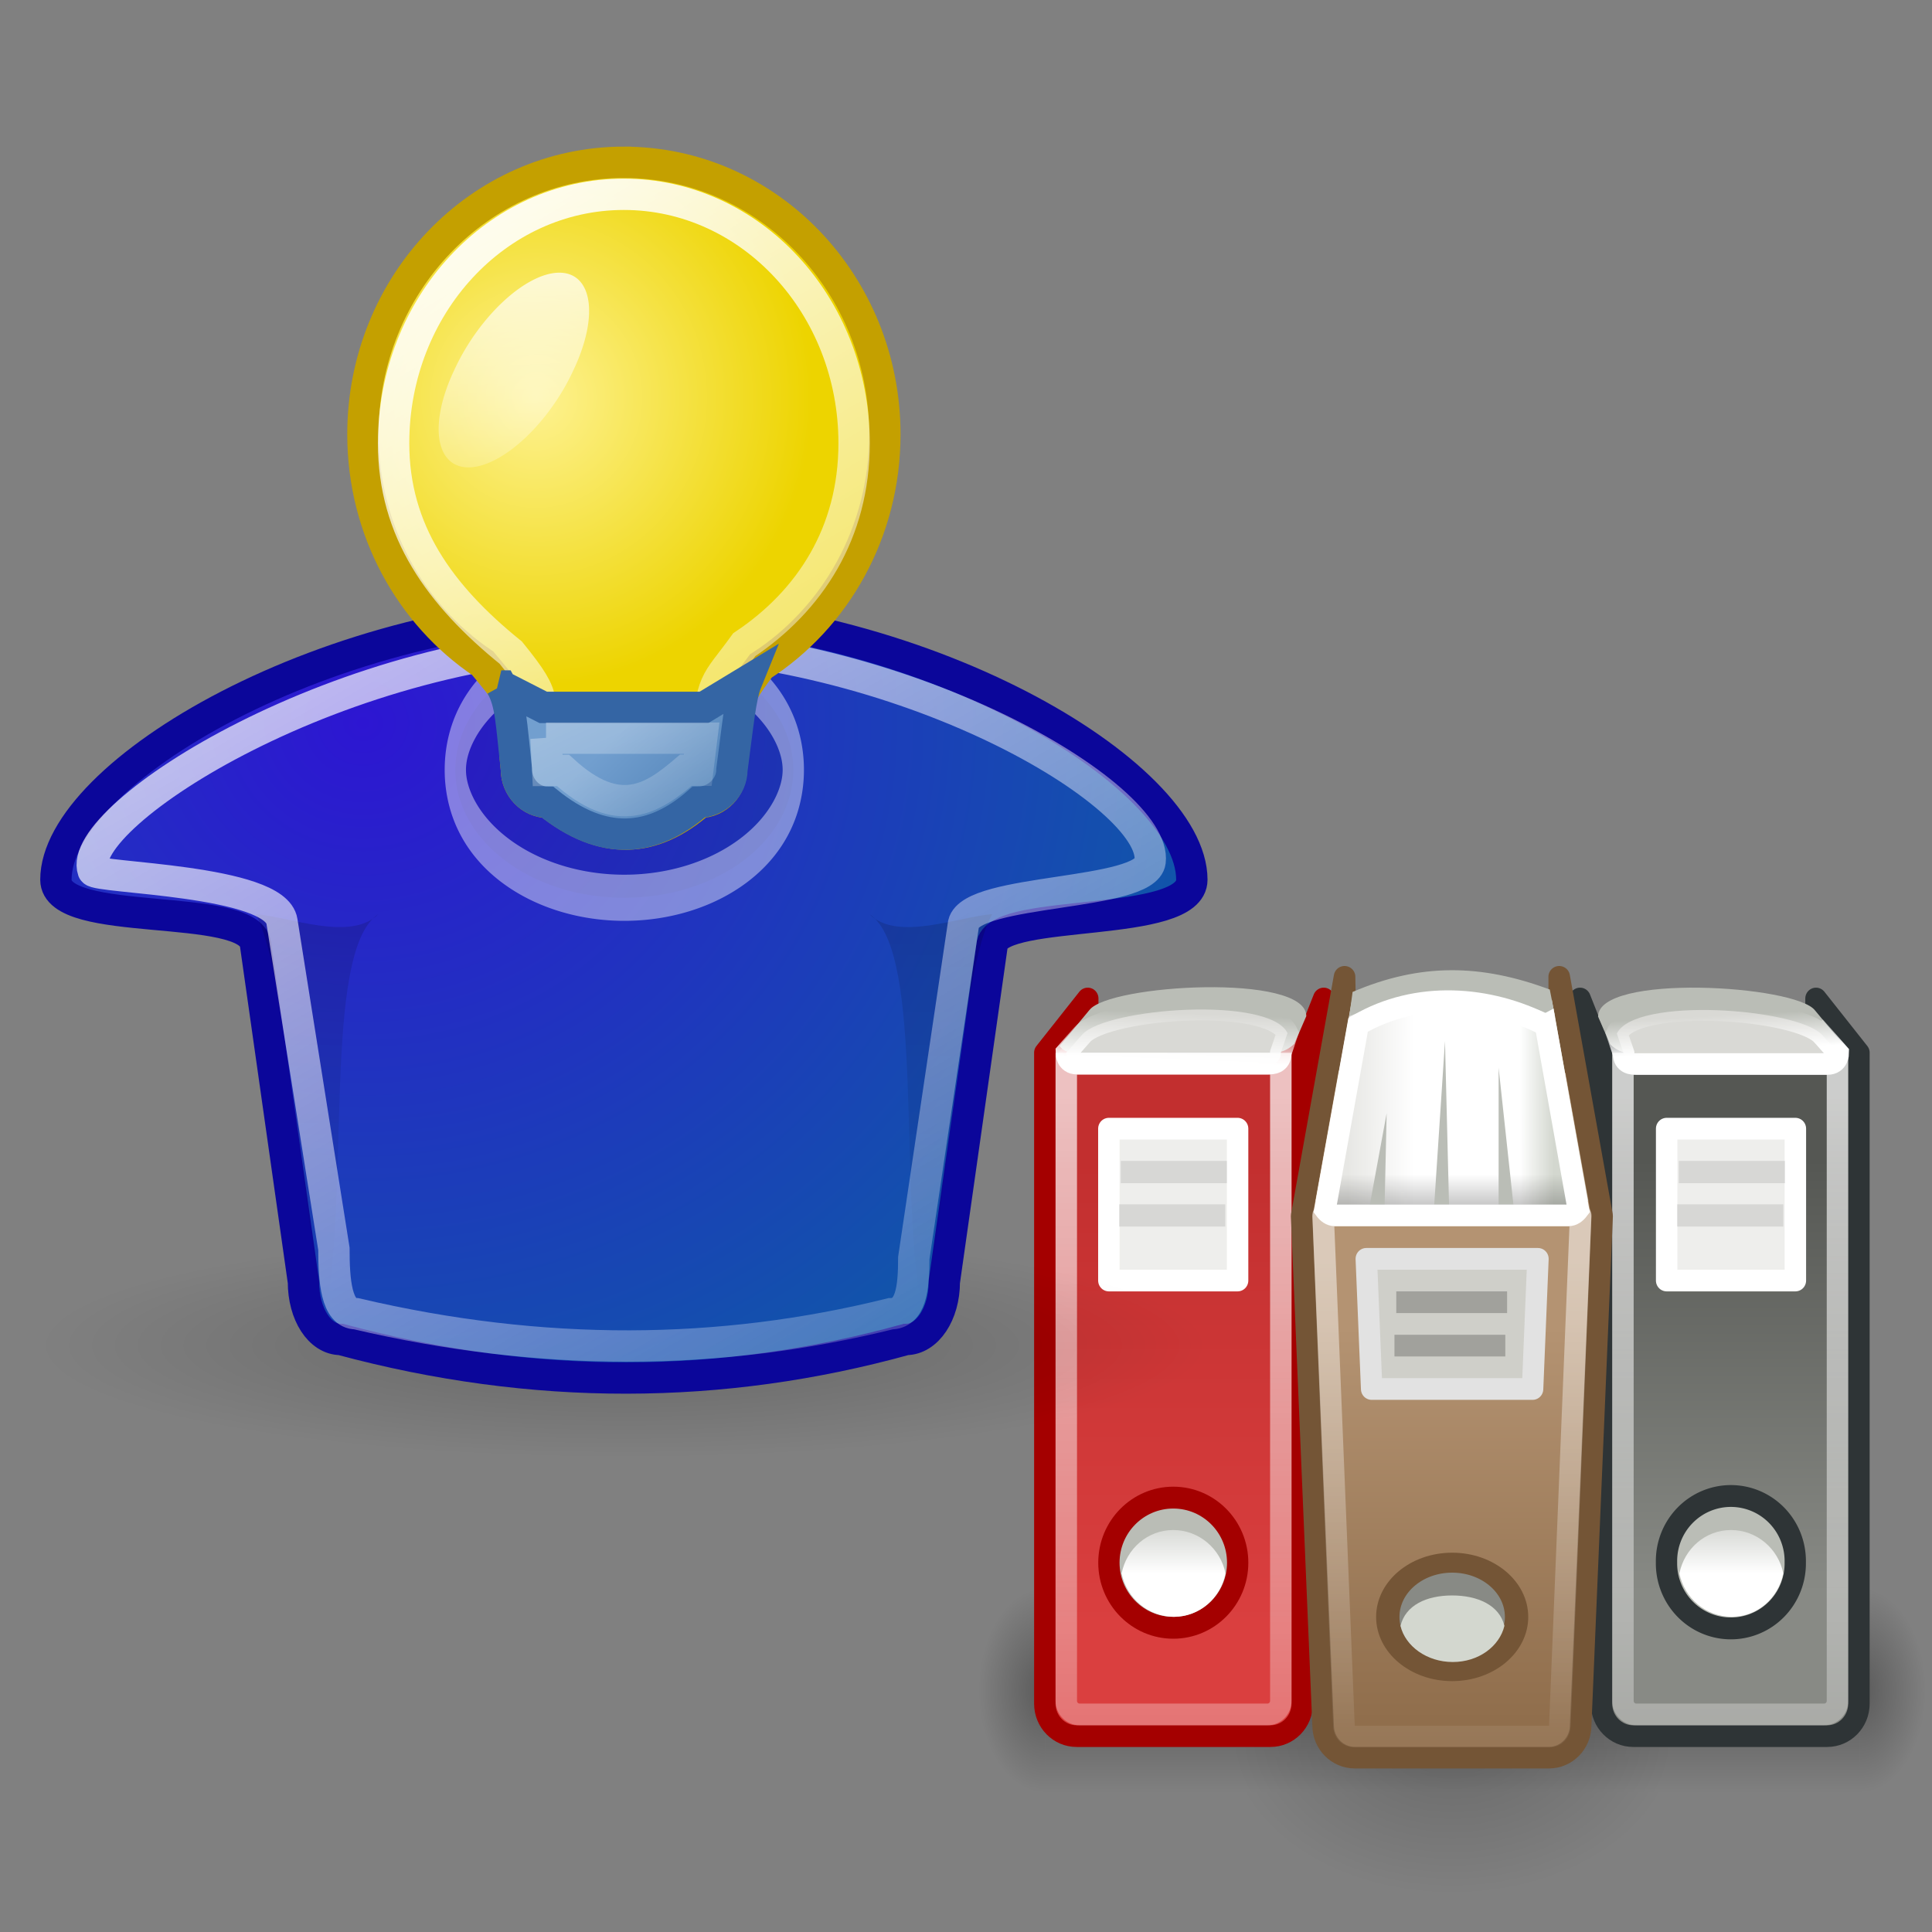<?xml version="1.0" encoding="UTF-8" standalone="no"?>
<!-- Created with Inkscape (http://www.inkscape.org/) -->

<svg
   xmlns:dc="http://purl.org/dc/elements/1.1/"
   xmlns:cc="http://creativecommons.org/ns#"
   xmlns:rdf="http://www.w3.org/1999/02/22-rdf-syntax-ns#"
   xmlns:svg="http://www.w3.org/2000/svg"
   xmlns="http://www.w3.org/2000/svg"
   xmlns:xlink="http://www.w3.org/1999/xlink"
   xmlns:sodipodi="http://sodipodi.sourceforge.net/DTD/sodipodi-0.dtd"
   xmlns:inkscape="http://www.inkscape.org/namespaces/inkscape"
   width="48px"
   height="48px"
   id="svg7397"
   sodipodi:version="0.32"
   inkscape:version="0.48.0 r9654"
   sodipodi:docname="logo.svg"
   inkscape:output_extension="org.inkscape.output.svg.inkscape"
   version="1.1"
   inkscape:export-filename="/media/carpediemd27.dyndns.org/var/www/frontaccount/themes/default/images/logo.png"
   inkscape:export-xdpi="711.17999"
   inkscape:export-ydpi="711.17999">
  <rect width="100%" height="100%" fill="#808080" stroke="none"/>
  <defs
     id="defs7399">
    <inkscape:perspective
       sodipodi:type="inkscape:persp3d"
       inkscape:vp_x="0 : 24 : 1"
       inkscape:vp_y="0 : 1000 : 0"
       inkscape:vp_z="48 : 24 : 1"
       inkscape:persp3d-origin="24 : 16 : 1"
       id="perspective118" />
    <linearGradient
       inkscape:collect="always"
       id="linearGradient6490">
      <stop
         style="stop-color:white;stop-opacity:1;"
         offset="0"
         id="stop6492" />
      <stop
         style="stop-color:white;stop-opacity:0;"
         offset="1"
         id="stop6494" />
    </linearGradient>
    <linearGradient
       inkscape:collect="always"
       xlink:href="#linearGradient6490"
       id="linearGradient6496"
       x1="35.284"
       y1="7.983"
       x2="35.194"
       y2="6.325"
       gradientUnits="userSpaceOnUse"
       gradientTransform="matrix(0.533,0,0,0.539,23.541,21.843)" />
    <linearGradient
       inkscape:collect="always"
       xlink:href="#linearGradient3234"
       id="linearGradient3497"
       gradientUnits="userSpaceOnUse"
       gradientTransform="translate(-49,49)"
       x1="36.562"
       y1="-17"
       x2="36.562"
       y2="-20.594" />
    <linearGradient
       inkscape:collect="always"
       id="linearGradient3234">
      <stop
         style="stop-color:white;stop-opacity:1;"
         offset="0"
         id="stop3236" />
      <stop
         style="stop-color:white;stop-opacity:0;"
         offset="1"
         id="stop3238" />
    </linearGradient>
    <linearGradient
       inkscape:collect="always"
       xlink:href="#linearGradient3234"
       id="linearGradient3499"
       gradientUnits="userSpaceOnUse"
       gradientTransform="translate(-26,49)"
       x1="36.562"
       y1="-17"
       x2="36.562"
       y2="-20.594" />
    <linearGradient
       inkscape:collect="always"
       id="linearGradient5595">
      <stop
         style="stop-color:black;stop-opacity:1;"
         offset="0"
         id="stop5597" />
      <stop
         style="stop-color:black;stop-opacity:0;"
         offset="1"
         id="stop5599" />
    </linearGradient>
    <linearGradient
       inkscape:collect="always"
       xlink:href="#linearGradient5595"
       id="linearGradient5601"
       x1="23.644"
       y1="14.324"
       x2="23.644"
       y2="12.6"
       gradientUnits="userSpaceOnUse"
       gradientTransform="matrix(0.533,0,0,0.539,23.541,22.382)" />
    <linearGradient
       inkscape:collect="always"
       id="linearGradient3184">
      <stop
         style="stop-color:white;stop-opacity:1;"
         offset="0"
         id="stop3186" />
      <stop
         style="stop-color:white;stop-opacity:0;"
         offset="1"
         id="stop3188" />
    </linearGradient>
    <linearGradient
       inkscape:collect="always"
       xlink:href="#linearGradient3184"
       id="linearGradient5578"
       gradientUnits="userSpaceOnUse"
       x1="19.375"
       y1="17.75"
       x2="19.375"
       y2="42.944"
       gradientTransform="matrix(0.533,0,0,0.539,23.541,21.843)" />
    <linearGradient
       id="linearGradient3275">
      <stop
         id="stop3277"
         offset="0"
         style="stop-color:#e7e7e4;stop-opacity:1;" />
      <stop
         style="stop-color:white;stop-opacity:1;"
         offset="0.324"
         id="stop5589" />
      <stop
         id="stop5591"
         offset="0.836"
         style="stop-color:white;stop-opacity:1;" />
      <stop
         id="stop3279"
         offset="1"
         style="stop-color:#d3d7cf;stop-opacity:1" />
    </linearGradient>
    <linearGradient
       inkscape:collect="always"
       xlink:href="#linearGradient3275"
       id="linearGradient5581"
       gradientUnits="userSpaceOnUse"
       gradientTransform="matrix(0.495,0,0,0.598,24.436,20.924)"
       x1="18.25"
       y1="11.919"
       x2="28.615"
       y2="11.953" />
    <linearGradient
       id="linearGradient3162">
      <stop
         style="stop-color:#b49372;stop-opacity:1"
         offset="0"
         id="stop3164" />
      <stop
         style="stop-color:#906e4c;stop-opacity:1"
         offset="1"
         id="stop3166" />
    </linearGradient>
    <linearGradient
       inkscape:collect="always"
       xlink:href="#linearGradient3162"
       id="linearGradient5584"
       gradientUnits="userSpaceOnUse"
       x1="22.625"
       y1="20.625"
       x2="22.625"
       y2="38.75"
       gradientTransform="matrix(0.533,0,0,0.539,23.541,21.843)" />
    <linearGradient
       inkscape:collect="always"
       id="linearGradient3267">
      <stop
         style="stop-color:black;stop-opacity:1;"
         offset="0"
         id="stop3269" />
      <stop
         style="stop-color:black;stop-opacity:0;"
         offset="1"
         id="stop3271" />
    </linearGradient>
    <linearGradient
       inkscape:collect="always"
       xlink:href="#linearGradient3267"
       id="linearGradient5587"
       gradientUnits="userSpaceOnUse"
       gradientTransform="matrix(0.533,0,0,0.539,39.004,22.382)"
       x1="-6.452"
       y1="17.329"
       x2="-6.497"
       y2="13.087" />
    <linearGradient
       inkscape:collect="always"
       xlink:href="#linearGradient3146"
       id="linearGradient3410"
       gradientUnits="userSpaceOnUse"
       gradientTransform="translate(-83,49)"
       x1="5.392"
       y1="-38.886"
       x2="5.392"
       y2="8.934" />
    <linearGradient
       inkscape:collect="always"
       id="linearGradient6506">
      <stop
         style="stop-color:white;stop-opacity:1;"
         offset="0"
         id="stop6508" />
      <stop
         style="stop-color:white;stop-opacity:0;"
         offset="1"
         id="stop6510" />
    </linearGradient>
    <linearGradient
       inkscape:collect="always"
       xlink:href="#linearGradient6506"
       id="linearGradient6512"
       x1="-71.724"
       y1="8.403"
       x2="-71.637"
       y2="6.193"
       gradientUnits="userSpaceOnUse" />
    <linearGradient
       id="linearGradient3412">
      <stop
         style="stop-color:#c22f2f;stop-opacity:1"
         offset="0"
         id="stop3414" />
      <stop
         style="stop-color:#da3f3f;stop-opacity:1"
         offset="1"
         id="stop3416" />
    </linearGradient>
    <linearGradient
       inkscape:collect="always"
       xlink:href="#linearGradient3412"
       id="linearGradient3408"
       gradientUnits="userSpaceOnUse"
       gradientTransform="matrix(-1,0,0,1,-16,-1)"
       x1="56.5"
       y1="13.926"
       x2="56.5"
       y2="35.466" />
    <linearGradient
       inkscape:collect="always"
       id="linearGradient3146">
      <stop
         style="stop-color:white;stop-opacity:1;"
         offset="0"
         id="stop3148" />
      <stop
         style="stop-color:white;stop-opacity:0;"
         offset="1"
         id="stop3150" />
    </linearGradient>
    <linearGradient
       inkscape:collect="always"
       xlink:href="#linearGradient3146"
       id="linearGradient3382"
       gradientUnits="userSpaceOnUse"
       gradientTransform="translate(-83,49)"
       x1="5.392"
       y1="-38.886"
       x2="5.392"
       y2="8.934" />
    <linearGradient
       id="linearGradient3392">
      <stop
         id="stop3394"
         offset="0"
         style="stop-color:#555753;stop-opacity:1" />
      <stop
         id="stop3396"
         offset="1"
         style="stop-color:#888a85;stop-opacity:1" />
    </linearGradient>
    <linearGradient
       inkscape:collect="always"
       xlink:href="#linearGradient3392"
       id="linearGradient3380"
       gradientUnits="userSpaceOnUse"
       gradientTransform="matrix(-1,0,0,1,-16,-1)"
       x1="56.5"
       y1="13.926"
       x2="56.5"
       y2="33.869" />
    <linearGradient
       inkscape:collect="always"
       id="linearGradient3280">
      <stop
         style="stop-color:black;stop-opacity:1;"
         offset="0"
         id="stop3282" />
      <stop
         style="stop-color:black;stop-opacity:0;"
         offset="1"
         id="stop3284" />
    </linearGradient>
    <radialGradient
       inkscape:collect="always"
       xlink:href="#linearGradient3280"
       id="radialGradient3286"
       cx="24.312"
       cy="39"
       fx="24.312"
       fy="39"
       r="22.562"
       gradientTransform="matrix(1,0,0,0.233,0,29.925)"
       gradientUnits="userSpaceOnUse" />
    <linearGradient
       id="linearGradient3304">
      <stop
         style="stop-color:black;stop-opacity:0;"
         offset="0"
         id="stop3306" />
      <stop
         id="stop3312"
         offset="0.5"
         style="stop-color:black;stop-opacity:1;" />
      <stop
         style="stop-color:black;stop-opacity:0;"
         offset="1"
         id="stop3308" />
    </linearGradient>
    <linearGradient
       inkscape:collect="always"
       xlink:href="#linearGradient3304"
       id="linearGradient3310"
       x1="10.916"
       y1="35.499"
       x2="10.916"
       y2="41.5"
       gradientUnits="userSpaceOnUse" />
    <radialGradient
       inkscape:collect="always"
       xlink:href="#linearGradient3290"
       id="radialGradient3300"
       gradientUnits="userSpaceOnUse"
       gradientTransform="matrix(2,0,0,2,38,-39.531)"
       cx="2"
       cy="39.016"
       fx="2"
       fy="39.016"
       r="1.5" />
    <linearGradient
       inkscape:collect="always"
       id="linearGradient3290">
      <stop
         style="stop-color:black;stop-opacity:1;"
         offset="0"
         id="stop3292" />
      <stop
         style="stop-color:black;stop-opacity:0;"
         offset="1"
         id="stop3294" />
    </linearGradient>
    <radialGradient
       inkscape:collect="always"
       xlink:href="#linearGradient3290"
       id="radialGradient3296"
       cx="2"
       cy="39.016"
       fx="2"
       fy="39.016"
       r="1.5"
       gradientTransform="matrix(2,0,0,2,-9,-116.531)"
       gradientUnits="userSpaceOnUse" />
    <inkscape:perspective
       id="perspective2875"
       inkscape:persp3d-origin="0.5 : 0.33333333 : 1"
       inkscape:vp_z="1 : 0.5 : 1"
       inkscape:vp_y="0 : 1000 : 0"
       inkscape:vp_x="0 : 0.5 : 1"
       sodipodi:type="inkscape:persp3d" />
    <radialGradient
       inkscape:collect="always"
       xlink:href="#linearGradient3121"
       id="radialGradient3127"
       cx="23.991"
       cy="44.515"
       fx="23.991"
       fy="44.515"
       r="20.86"
       gradientTransform="matrix(1,0,0,0.167,0,37.078)"
       gradientUnits="userSpaceOnUse" />
    <linearGradient
       inkscape:collect="always"
       id="linearGradient3121">
      <stop
         style="stop-color:black;stop-opacity:1;"
         offset="0"
         id="stop3123" />
      <stop
         style="stop-color:black;stop-opacity:0;"
         offset="1"
         id="stop3125" />
    </linearGradient>
    <radialGradient
       inkscape:collect="always"
       xlink:href="#linearGradient3103"
       id="radialGradient3117"
       gradientUnits="userSpaceOnUse"
       gradientTransform="matrix(1.517,0,0,1.406,-15.987,-15.133)"
       cx="16.488"
       cy="23.538"
       fx="16.488"
       fy="23.538"
       r="19" />
    <linearGradient
       id="linearGradient3103">
      <stop
         style="stop-color:#2d16d2;stop-opacity:1;"
         offset="0"
         id="stop3105" />
      <stop
         style="stop-color:#066e9a;stop-opacity:1;"
         offset="1"
         id="stop3107" />
    </linearGradient>
    <linearGradient
       inkscape:collect="always"
       xlink:href="#linearGradient3106"
       id="linearGradient3116"
       x1="15.571"
       y1="29.999"
       x2="15.571"
       y2="42.286"
       gradientUnits="userSpaceOnUse"
       gradientTransform="matrix(0.763,0,0,0.795,-3.569,-1.134)" />
    <linearGradient
       inkscape:collect="always"
       id="linearGradient3106">
      <stop
         style="stop-color:black;stop-opacity:1;"
         offset="0"
         id="stop3108" />
      <stop
         style="stop-color:black;stop-opacity:0;"
         offset="1"
         id="stop3110" />
    </linearGradient>
    <linearGradient
       inkscape:collect="always"
       xlink:href="#linearGradient3106"
       id="linearGradient3113"
       x1="15.571"
       y1="29.999"
       x2="15.571"
       y2="42.286"
       gradientUnits="userSpaceOnUse"
       gradientTransform="matrix(0.763,0,0,0.795,-2.043,-1.134)" />
    <linearGradient
       inkscape:collect="always"
       xlink:href="#linearGradient3951"
       id="linearGradient3115"
       gradientUnits="userSpaceOnUse"
       gradientTransform="matrix(0.96,0,0,1.002,-7.538,-1.595)"
       x1="16"
       y1="2"
       x2="38.465"
       y2="42.405" />
    <linearGradient
       inkscape:collect="always"
       id="linearGradient3951">
      <stop
         style="stop-color:white;stop-opacity:1;"
         offset="0"
         id="stop3953" />
      <stop
         style="stop-color:white;stop-opacity:0;"
         offset="1"
         id="stop3955" />
    </linearGradient>
    <radialGradient
       inkscape:collect="always"
       xlink:href="#linearGradient3128"
       id="radialGradient3221"
       gradientUnits="userSpaceOnUse"
       gradientTransform="matrix(0.763,0,0,0.795,-2.806,-7.753)"
       cx="21.143"
       cy="22.179"
       fx="21.143"
       fy="22.179"
       r="9" />
    <linearGradient
       id="linearGradient3128"
       inkscape:collect="always">
      <stop
         id="stop3130"
         offset="0"
         style="stop-color:#fef291;stop-opacity:1" />
      <stop
         id="stop3132"
         offset="1"
         style="stop-color:#edd400;stop-opacity:1" />
    </linearGradient>
    <linearGradient
       inkscape:collect="always"
       xlink:href="#linearGradient3112"
       id="linearGradient3118"
       x1="24.261"
       y1="2.534"
       x2="24.832"
       y2="22.012"
       gradientUnits="userSpaceOnUse" />
    <linearGradient
       inkscape:collect="always"
       id="linearGradient3112">
      <stop
         style="stop-color:white;stop-opacity:1;"
         offset="0"
         id="stop3114" />
      <stop
         style="stop-color:white;stop-opacity:0;"
         offset="1"
         id="stop3116" />
    </linearGradient>
    <linearGradient
       inkscape:collect="always"
       xlink:href="#linearGradient3951"
       id="linearGradient3957"
       x1="16"
       y1="2"
       x2="32.927"
       y2="31.588"
       gradientUnits="userSpaceOnUse"
       gradientTransform="matrix(0.758,0,0,0.793,-2.688,2.882)" />
    <linearGradient
       inkscape:collect="always"
       xlink:href="#linearGradient3223"
       id="linearGradient3229"
       x1="24"
       y1="31.786"
       x2="30"
       y2="38.5"
       gradientUnits="userSpaceOnUse"
       gradientTransform="matrix(0.519,0,0,0.564,3.055,0.144)" />
    <linearGradient
       inkscape:collect="always"
       id="linearGradient3223">
      <stop
         style="stop-color:#729fcf;stop-opacity:1;"
         offset="0"
         id="stop3225" />
      <stop
         style="stop-color:#396ea7;stop-opacity:1"
         offset="1"
         id="stop3227" />
    </linearGradient>
    <linearGradient
       inkscape:collect="always"
       xlink:href="#linearGradient3951"
       id="linearGradient3122"
       gradientUnits="userSpaceOnUse"
       gradientTransform="matrix(0.758,0,0,0.793,-2.688,2.882)"
       x1="17.725"
       y1="3.861"
       x2="27.055"
       y2="24.431" />
    <radialGradient
       r="20.86"
       fy="44.515"
       fx="23.991"
       cy="44.515"
       cx="23.991"
       gradientTransform="matrix(1,0,0,0.167,0,37.078)"
       gradientUnits="userSpaceOnUse"
       id="radialGradient2939"
       xlink:href="#linearGradient3121"
       inkscape:collect="always" />
  </defs>
  <sodipodi:namedview
     id="base"
     pagecolor="#ffffff"
     bordercolor="#666666"
     borderopacity="1.0"
     inkscape:pageopacity="0.0"
     inkscape:pageshadow="2"
     inkscape:zoom="14"
     inkscape:cx="24.798059"
     inkscape:cy="27.993764"
     inkscape:current-layer="layer1"
     showgrid="true"
     inkscape:grid-bbox="true"
     inkscape:document-units="px"
     inkscape:window-width="942"
     inkscape:window-height="903"
     inkscape:window-x="306"
     inkscape:window-y="35"
     inkscape:window-maximized="0" />
  <g
     id="layer1"
     inkscape:label="Layer 1"
     inkscape:groupmode="layer">
    <g
       id="g3314"
       style="opacity:0.3"
       transform="matrix(0.547,0,0,0.845,23.226,9.465)">
      <rect
         transform="scale(-1,-1)"
         y="-41.5"
         x="-5"
         height="6"
         width="3"
         id="rect3288"
         style="fill:url(#radialGradient3296);fill-opacity:1;stroke:none" />
      <rect
         y="35.5"
         x="42"
         height="6"
         width="3"
         id="rect3298"
         style="fill:url(#radialGradient3300);fill-opacity:1;stroke:none" />
      <rect
         y="35.5"
         x="5"
         height="6"
         width="37"
         id="rect3302"
         style="fill:url(#linearGradient3310);fill-opacity:1;stroke:none" />
    </g>
    <path
       sodipodi:type="arc"
       style="opacity:0.189;fill:url(#radialGradient3286);fill-opacity:1;stroke:none"
       id="path3270"
       sodipodi:cx="24.3125"
       sodipodi:cy="39"
       sodipodi:rx="22.5625"
       sodipodi:ry="5.25"
       d="M 46.875,39 A 22.562,5.25 0 1 1 1.75,39 22.562,5.25 0 1 1 46.875,39 z"
       transform="matrix(0.247,0,0,0.757,30.078,13.538)" />
    <g
       id="g3370"
       transform="matrix(-0.533,0,0,0.539,4.344,21.843)">
      <path
         sodipodi:nodetypes="cccccccccccc"
         id="path3372"
         d="m -78.5,8 0,30.002 c 0,0.83 0.661,1.498 1.481,1.498 l 9.037,0 c 0.821,0 1.481,-0.668 1.481,-1.498 L -66.5,8 l 1,-2.5 0,5 0,-3 -11,0 0,-2 -2,2.5 z"
         style="fill:url(#linearGradient3380);fill-opacity:1;stroke:#2e3436;stroke-width:1;stroke-linecap:square;stroke-linejoin:round;stroke-miterlimit:7.1;stroke-opacity:1;stroke-dashoffset:1.4" />
      <path
         sodipodi:nodetypes="ccccccc"
         id="path3378"
         d="m -67.5,8.506 0,29.369 c 0,0.346 -0.279,0.625 -0.625,0.625 l -8.75,0 c -0.346,0 -0.625,-0.279 -0.625,-0.625 l 0,-29.369 10,0 z"
         style="opacity:0.7;fill:none;stroke:url(#linearGradient3382);stroke-width:1;stroke-linecap:round;stroke-linejoin:miter;stroke-miterlimit:7.1;stroke-opacity:1;stroke-dashoffset:1.4" />
    </g>
    <g
       id="g3398"
       transform="matrix(0.533,0,0,0.539,67.799,21.843)">
      <path
         sodipodi:nodetypes="cccccccccccc"
         id="path3400"
         d="m -78.5,8 0,30.002 c 0,0.83 0.661,1.498 1.481,1.498 l 9.037,0 c 0.821,0 1.481,-0.668 1.481,-1.498 L -66.5,8 l 1,-2.5 0,5 0,-3 -11,0 0,-2 -2,2.5 z"
         style="fill:url(#linearGradient3408);fill-opacity:1;stroke:#a40000;stroke-width:1;stroke-linecap:square;stroke-linejoin:round;stroke-miterlimit:7.1;stroke-opacity:1;stroke-dashoffset:1.4" />
      <path
         id="path3402"
         d="M -76.422,6.031 -77.812,7.688 c 0.141,0.193 0.358,0.312 0.656,0.312 l 9.344,0 c 0.342,0 0.682,-0.162 0.938,-0.406 l 0.562,-1.281 c 0,-2 -9.212,-1.459 -10.109,-0.281 z"
         style="fill:#babdb6;fill-rule:evenodd;stroke:none"
         sodipodi:nodetypes="ccccccc" />
      <path
         sodipodi:nodetypes="ccccccc"
         id="path3404"
         d="M -76.75,7.156 -77.5,8 c 0,0 0,0.5 0.5,0.5 l 8.906,0 C -67.915,8.5 -67.5,8.5 -67.5,8 l 0.312,-0.906 C -68.027,5.375 -75.615,5.927 -76.75,7.156 z"
         style="fill:#d9d9d5;fill-opacity:1;fill-rule:evenodd;stroke:url(#linearGradient6512);stroke-width:1;stroke-linecap:butt;stroke-linejoin:miter;stroke-miterlimit:4;stroke-opacity:1" />
      <path
         sodipodi:nodetypes="ccccccc"
         id="path3406"
         d="m -67.5,8.506 0,29.369 c 0,0.346 -0.279,0.625 -0.625,0.625 l -8.75,0 c -0.346,0 -0.625,-0.279 -0.625,-0.625 l 0,-29.369 10,0 z"
         style="opacity:0.7;fill:none;stroke:url(#linearGradient3410);stroke-width:1;stroke-linecap:round;stroke-linejoin:miter;stroke-miterlimit:7.1;stroke-opacity:1;stroke-dashoffset:1.4" />
    </g>
    <path
       style="fill:url(#linearGradient5587);fill-opacity:1;fill-rule:evenodd;stroke:none"
       d="m 33.589,24.218 -0.9,5.608 c 0.093,0.157 0.255,0.269 0.45,0.269 l 5.866,0 c 0.195,0 0.357,-0.112 0.45,-0.269 L 38.555,24.218 c -1.67,0.746 -3.337,0.847 -4.966,0 z"
       id="path3265"
       sodipodi:nodetypes="ccccccc" />
    <path
       sodipodi:nodetypes="ccccccccccc"
       id="path3133"
       d="m 39.804,30.207 -0.533,12.655 c 0,0.447 -0.352,0.807 -0.79,0.807 l -4.819,0 c -0.438,0 -0.79,-0.36 -0.79,-0.807 l -0.533,-12.655 1.066,-5.939 0.037,2.132 5.306,0.024 -0.01,-2.156 1.066,5.939 z"
       style="fill:url(#linearGradient5584);fill-opacity:1;stroke:#745536;stroke-width:0.536;stroke-linecap:square;stroke-linejoin:round;stroke-miterlimit:7.1;stroke-opacity:1;stroke-dashoffset:1.4" />
    <path
       style="fill:url(#linearGradient5581);fill-opacity:1;fill-rule:evenodd;stroke:none"
       d="m 33.589,24.841 -0.9,4.985 c 0.093,0.157 0.255,0.269 0.45,0.269 l 5.866,0 c 0.195,0 0.357,-0.112 0.45,-0.269 L 38.555,24.841 c -1.655,0.147 -3.308,-0.35 -4.966,0 z"
       id="path3147"
       sodipodi:nodetypes="ccccccc" />
    <path
       style="opacity:0.5;fill:none;stroke:url(#linearGradient5578);stroke-width:0.536;stroke-linecap:square;stroke-linejoin:round;stroke-miterlimit:7.1;stroke-opacity:1;stroke-dasharray:none;stroke-dashoffset:1.4"
       d="m 32.872,30.196 0.517,12.648 c 8.9e-5,0.006 8.9e-5,0.011 0,0.017 0,0.176 0.11,0.286 0.267,0.286 l 4.832,0 c 0.156,0 0.267,-0.111 0.267,-0.286 -8.9e-5,-0.006 -8.9e-5,-0.011 0,-0.017 l 0.517,-12.648 -6.399,0 z"
       id="path3143"
       sodipodi:nodetypes="ccsccsccc" />
    <path
       sodipodi:nodetypes="ccccc"
       style="fill:#babdb6;fill-opacity:1;fill-rule:evenodd;stroke:none"
       d="m 33.522,25.25 0.083,-0.606 c 1.689,-0.721 3.191,-0.697 4.899,-0.059 l 0.133,0.682 c -1.694,-0.791 -3.428,-0.704 -5.116,-0.017 z"
       id="path3156" />
    <path
       style="opacity:0.263;fill:url(#linearGradient5601);fill-opacity:1;fill-rule:evenodd;stroke:none"
       d="m 33.061,30.054 6.174,0.048 -0.377,-1.667 -5.656,-0.191 -0.141,1.81 z"
       id="path5593" />
    <path
       style="fill:none;stroke:#ffffff;stroke-width:0.536;stroke-linecap:butt;stroke-linejoin:miter;stroke-miterlimit:4;stroke-opacity:1;stroke-dasharray:none"
       d="m 38.396,25.47 c -1.397,-0.72 -3.188,-0.866 -4.654,-0.008 l -0.822,4.587 c 0.062,0.083 0.144,0.147 0.244,0.147 l 5.806,0 c 0.1,0 0.181,-0.064 0.244,-0.147 l -0.816,-4.58 z"
       id="path3302"
       sodipodi:nodetypes="ccccccc" />
    <g
       id="g3440"
       transform="matrix(0.533,0,0,0.539,49.669,22.382)">
      <path
         id="path3292"
         d="m -29.5,16.5 0.25,6 7.5,0 0.25,-6 -8,0 z"
         style="fill:#cfcfc9;fill-opacity:1;stroke:#e2e2e2;stroke-width:1;stroke-linecap:round;stroke-linejoin:round;stroke-miterlimit:4;stroke-opacity:1;stroke-dashoffset:1.4" />
      <g
         id="g3436">
        <path
           sodipodi:type="arc"
           style="fill:#888a85;fill-opacity:1;stroke:#745536;stroke-width:1.122;stroke-linecap:round;stroke-linejoin:round;stroke-miterlimit:4;stroke-opacity:1;stroke-dasharray:none;stroke-dashoffset:1.4"
           id="path3294"
           sodipodi:cx="10.474019"
           sodipodi:cy="32.487846"
           sodipodi:rx="3.0935922"
           sodipodi:ry="3.0493979"
           d="m 13.568,32.488 c 0,1.684 -1.385,3.049 -3.094,3.049 -1.709,0 -3.094,-1.365 -3.094,-3.049 0,-1.684 1.385,-3.049 3.094,-3.049 1.709,0 3.094,1.365 3.094,3.049 z"
           transform="matrix(0.97,0,0,0.82,-35.657,6.365)" />
        <path
           style="fill:#d3d7cf;fill-opacity:1;stroke:none"
           d="m -25.5,32.016 c -1.2,0 -2.174,0.452 -2.406,1.401 0.232,0.949 1.238,1.667 2.438,1.667 1.2,0 2.174,-0.718 2.406,-1.667 -0.232,-0.949 -1.238,-1.401 -2.438,-1.401 z"
           id="path3296"
           sodipodi:nodetypes="ccscc" />
      </g>
    </g>
    <g
       id="g3418"
       transform="matrix(0.533,0,0,0.539,49.669,21.843)">
      <rect
         ry="0"
         rx="0"
         y="11.5"
         x="-41.5"
         height="7"
         width="6"
         id="rect3354"
         style="fill:#eeeeec;fill-opacity:1;stroke:#ffffff;stroke-width:1;stroke-linecap:round;stroke-linejoin:round;stroke-miterlimit:4;stroke-opacity:1;stroke-dasharray:none;stroke-dashoffset:1.4" />
      <g
         transform="translate(-49,0)"
         id="g3362">
        <path
           sodipodi:type="arc"
           style="fill:#babdb6;fill-opacity:1;stroke:#a40000;stroke-width:1.024;stroke-linecap:round;stroke-linejoin:round;stroke-miterlimit:4;stroke-opacity:1;stroke-dasharray:none;stroke-dashoffset:1.4"
           id="path3364"
           sodipodi:cx="10.474019"
           sodipodi:cy="32.487846"
           sodipodi:rx="3.0935922"
           sodipodi:ry="3.0493979"
           d="m 13.568,32.488 c 0,1.684 -1.385,3.049 -3.094,3.049 -1.709,0 -3.094,-1.365 -3.094,-3.049 0,-1.684 1.385,-3.049 3.094,-3.049 1.709,0 3.094,1.365 3.094,3.049 z"
           transform="matrix(0.97,0,0,0.984,0.343,-0.462)" />
        <path
           style="fill:url(#linearGradient3499);fill-opacity:1;stroke:none"
           d="m 10.5,30 c -1.2,0 -2.174,0.861 -2.406,2 0.232,1.139 1.238,2 2.438,2 1.2,0 2.174,-0.861 2.406,-2 C 12.706,30.861 11.7,30 10.5,30 z"
           id="path3366" />
      </g>
    </g>
    <path
       sodipodi:type="arc"
       style="fill:#babdb6;fill-opacity:1;stroke:#2e3436;stroke-width:1.024;stroke-linecap:round;stroke-linejoin:round;stroke-miterlimit:4;stroke-opacity:1;stroke-dasharray:none;stroke-dashoffset:1.4"
       id="path3386"
       sodipodi:cx="10.474019"
       sodipodi:cy="32.487846"
       sodipodi:rx="3.0935922"
       sodipodi:ry="3.0493979"
       d="m 13.568,32.488 a 3.094,3.049 0 1 1 -6.187,0 3.094,3.049 0 1 1 6.187,0 z"
       transform="matrix(0.517,0,0,0.53,37.588,21.594)" />
    <g
       id="g3424"
       transform="matrix(0.533,0,0,0.539,49.669,21.843)">
      <rect
         ry="0"
         rx="0"
         y="11.5"
         x="-15.5"
         height="7"
         width="6"
         id="rect3384"
         style="fill:#eeeeec;fill-opacity:1;stroke:#ffffff;stroke-width:1;stroke-linecap:round;stroke-linejoin:round;stroke-miterlimit:4;stroke-opacity:1;stroke-dasharray:none;stroke-dashoffset:1.4" />
      <path
         id="path3388"
         d="m -12.5,30 c -1.2,0 -2.174,0.861 -2.406,2 0.232,1.139 1.238,2 2.438,2 1.2,0 2.174,-0.861 2.406,-2 -0.232,-1.139 -1.238,-2 -2.438,-2 z"
         style="fill:url(#linearGradient3497);fill-opacity:1;stroke:none" />
    </g>
    <path
       id="path3572"
       d="m 45.095,25.105 0.742,0.893 c -0.075,0.104 -0.191,0.168 -0.35,0.168 l -4.982,0 c -0.183,0 -0.364,-0.087 -0.5,-0.219 L 39.704,25.257 c 0,-1.078 4.912,-0.786 5.391,-0.152 z"
       style="fill:#babdb6;fill-rule:evenodd;stroke:none"
       sodipodi:nodetypes="ccccccc" />
    <path
       sodipodi:nodetypes="ccccccc"
       id="path3574"
       d="m 45.27,25.711 0.4,0.455 c 0,0 0,0.269 -0.267,0.269 l -4.749,0 c -0.095,0 -0.317,0 -0.317,-0.269 l -0.167,-0.488 c 0.448,-0.926 4.494,-0.629 5.099,0.034 z"
       style="fill:#d9d9d5;fill-opacity:1;fill-rule:evenodd;stroke:url(#linearGradient6496);stroke-width:0.536;stroke-linecap:butt;stroke-linejoin:miter;stroke-miterlimit:4;stroke-opacity:1" />
    <g
       id="g3588"
       transform="matrix(0.533,0,0,0.517,23.541,22.521)">
      <path
         sodipodi:nodetypes="cccc"
         id="path3580"
         d="m 22.688,14.312 0.5,-7.844 0.188,7.844 -0.688,0 z"
         style="fill:#babdb6;fill-opacity:1;fill-rule:evenodd;stroke:none" />
      <path
         sodipodi:nodetypes="cccc"
         id="path3582"
         d="m 25.688,14.312 0,-6.563 0.688,6.563 -0.688,0 z"
         style="fill:#babdb6;fill-opacity:1;fill-rule:evenodd;stroke:none" />
      <path
         sodipodi:nodetypes="cccc"
         id="path3586"
         d="m 19.688,14.312 0.781,-4.375 -0.094,4.375 -0.688,0 z"
         style="fill:#babdb6;fill-opacity:1;fill-rule:evenodd;stroke:none" />
    </g>
    <g
       id="g6518"
       style="opacity:0.223"
       transform="matrix(0.533,0,0,0.539,23.541,22.382)">
      <path
         id="path6514"
         d="m 21.417,18.5 4.167,0"
         style="fill:none;stroke:#000000;stroke-width:1px;stroke-linecap:square;stroke-linejoin:miter;stroke-opacity:1" />
      <path
         style="fill:none;stroke:#000000;stroke-width:1px;stroke-linecap:square;stroke-linejoin:miter;stroke-opacity:1"
         d="M 21.333,20.5 25.5,20.5"
         id="path6516" />
    </g>
    <g
       style="opacity:0.1"
       id="g6522"
       transform="matrix(0.508,0,0,0.539,31.091,19.148)">
      <path
         style="fill:none;stroke:#000000;stroke-width:1.025px;stroke-linecap:square;stroke-linejoin:miter;stroke-opacity:1"
         d="m 21.417,18.5 4.167,0"
         id="path6524" />
      <path
         id="path6526"
         d="M 21.333,20.5 25.5,20.5"
         style="fill:none;stroke:#000000;stroke-width:1.025px;stroke-linecap:square;stroke-linejoin:miter;stroke-opacity:1" />
    </g>
    <g
       transform="matrix(0.508,0,0,0.539,17.226,19.148)"
       id="g6528"
       style="opacity:0.1">
      <path
         id="path6530"
         d="m 21.417,18.5 4.167,0"
         style="fill:none;stroke:#000000;stroke-width:1.025px;stroke-linecap:square;stroke-linejoin:miter;stroke-opacity:1" />
      <path
         style="fill:none;stroke:#000000;stroke-width:1.025px;stroke-linecap:square;stroke-linejoin:miter;stroke-opacity:1"
         d="M 21.333,20.5 25.5,20.5"
         id="path6532" />
    </g>
    <path
       sodipodi:type="arc"
       style="opacity:0.2;color:#000000;fill:url(#radialGradient2939);fill-opacity:1;fill-rule:nonzero;stroke:none;stroke-width:1;marker:none;visibility:visible;display:inline;overflow:visible;enable-background:accumulate"
       id="path3119"
       sodipodi:cx="23.991123"
       sodipodi:cy="44.514973"
       sodipodi:rx="20.85965"
       sodipodi:ry="3.4850264"
       d="m 44.851,44.515 a 20.86,3.485 0 1 1 -41.719,0 20.86,3.485 0 1 1 41.719,0 z"
       transform="matrix(0.695,0,0,0.798,-1.168,-2.093)" />
    <path
       style="color:#000000;fill:url(#radialGradient3117);fill-opacity:1;fill-rule:nonzero;stroke:#0b069a;stroke-width:0.779;stroke-linecap:butt;stroke-linejoin:miter;stroke-miterlimit:4;stroke-opacity:1;stroke-dashoffset:0;marker:none;visibility:visible;display:inline;overflow:visible;enable-background:accumulate"
       d="m 15.5,15.16 c -7.368,0 -14.111,4.065 -14.111,6.697 0,1.225 4.792,0.523 4.958,1.597 l 1.192,8.393 c 0,0.803 0.406,1.432 0.93,1.432 4.777,1.286 9.468,1.267 14.039,0 0.524,0 0.953,-0.629 0.953,-1.432 l 1.192,-8.393 c 0.22,-0.905 4.958,-0.373 4.958,-1.597 0,-2.632 -6.743,-6.697 -14.111,-6.697 z"
       id="rect2193"
       sodipodi:nodetypes="csccccccsc" />
    <path
       style="opacity:0.138;fill:url(#linearGradient3116);fill-opacity:1;fill-rule:evenodd;stroke:none"
       d="m 6.347,22.711 c 0.825,0.06 2.371,0.694 3.051,0 C 7.983,23.65 8.732,29.768 8.036,32.874 7.473,29.486 7.061,23.904 6.347,22.711 z"
       id="path2203"
       sodipodi:nodetypes="cccc" />
    <path
       sodipodi:nodetypes="cccc"
       id="path3092"
       d="m 24.653,22.711 c -0.825,0.06 -2.371,0.694 -3.051,0 1.415,0.939 0.666,7.057 1.362,10.163 0.563,-3.388 0.976,-8.97 1.689,-10.163 z"
       style="opacity:0.138;fill:url(#linearGradient3113);fill-opacity:1;fill-rule:evenodd;stroke:none" />
    <path
       sodipodi:nodetypes="csccccccsc"
       id="path2200"
       d="m 15.5,15.955 c -6.97,0 -13.659,4.332 -13.185,5.677 0.066,0.186 4.533,0.222 4.69,1.26 l 1.291,8.136 c 0,0.776 0.057,1.611 0.552,1.611 4.636,1.089 9.055,1.051 13.28,0 0.496,0 0.575,-0.608 0.575,-1.384 l 1.236,-8.307 c 0.208,-0.875 4.529,-0.685 4.635,-1.544 0.2,-1.612 -6.106,-5.45 -13.076,-5.45 z"
       style="color:#000000;fill:none;stroke:url(#linearGradient3115);stroke-width:0.779;stroke-linecap:butt;stroke-linejoin:miter;stroke-miterlimit:4;stroke-opacity:1;stroke-dasharray:none;stroke-dashoffset:0;marker:none;visibility:visible;display:inline;overflow:visible;enable-background:accumulate" />
    <path
       sodipodi:type="arc"
       style="color:#000000;fill:#000000;fill-opacity:0.059;fill-rule:nonzero;stroke:#ffffff;stroke-width:0.856;stroke-linecap:butt;stroke-linejoin:miter;stroke-miterlimit:4;stroke-opacity:0.424;stroke-dasharray:none;stroke-dashoffset:0;marker:none;visibility:visible;display:inline;overflow:visible;enable-background:accumulate"
       id="path2201"
       sodipodi:cx="23.763838"
       sodipodi:cy="27.291872"
       sodipodi:rx="6.7932758"
       sodipodi:ry="2.3738585"
       d="m 30.557,27.292 a 6.793,2.374 0 1 1 -13.587,0 6.793,2.374 0 1 1 13.587,0 z"
       transform="matrix(0.618,0,0,1.339,0.825,-17.418)" />
    <path
       style="fill:url(#radialGradient3221);fill-opacity:1;stroke:#c4a000;stroke-width:0.779;stroke-miterlimit:4;stroke-opacity:1;stroke-dasharray:none;stroke-dashoffset:0"
       d="m 15.5,4.032 c -3.581,0 -6.483,3.028 -6.483,6.758 0,2.384 1.184,4.482 2.974,5.686 1.169,1.389 0.648,0.935 0.839,2.638 0,0.451 0.354,0.82 0.787,0.82 1.388,1.11 2.626,0.993 3.766,0 0.433,0 0.787,-0.369 0.787,-0.82 0.227,-1.667 -0.101,-1.455 0.733,-2.568 1.85,-1.191 3.081,-3.324 3.081,-5.755 0,-3.731 -2.902,-6.758 -6.483,-6.758 z"
       id="path2159"
       sodipodi:nodetypes="csccccccsc" />
    <path
       sodipodi:type="arc"
       style="color:#000000;fill:url(#linearGradient3118);fill-opacity:1;fill-rule:nonzero;stroke:none;stroke-width:0.903;marker:none;visibility:visible;display:inline;overflow:visible;enable-background:accumulate"
       id="path3110"
       sodipodi:cx="22.930462"
       sodipodi:cy="12.594153"
       sodipodi:rx="4.2426405"
       sodipodi:ry="5.1012702"
       d="m 27.173,12.594 a 4.243,5.101 0 1 1 -8.485,0 4.243,5.101 0 1 1 8.485,0 z"
       transform="matrix(0.349,0,-0.218,0.467,7.51,3.312)" />
    <path
       sodipodi:nodetypes="csccccccsc"
       id="path3941"
       d="m 15.5,4.827 c -3.16,0 -5.721,2.771 -5.721,6.185 0,2.182 1.142,3.772 2.911,5.203 1.031,1.271 0.652,1.098 0.729,2.428 0,0.413 0.131,0.54 0.513,0.54 1.07,1.012 2.168,0.986 3.197,-0.033 0.382,0 0.418,-0.185 0.418,-0.598 0.133,-1.724 0.208,-1.516 0.944,-2.535 1.632,-1.09 2.729,-2.78 2.729,-5.005 0,-3.414 -2.561,-6.185 -5.721,-6.185 z"
       style="color:#000000;fill:none;stroke:url(#linearGradient3957);stroke-width:0.779;stroke-linecap:butt;stroke-linejoin:miter;stroke-miterlimit:4;stroke-opacity:1;stroke-dasharray:none;stroke-dashoffset:0;marker:none;visibility:visible;display:inline;overflow:visible;enable-background:accumulate" />
    <path
       style="color:#000000;fill:url(#linearGradient3229);fill-opacity:1;fill-rule:nonzero;stroke:#3465a4;stroke-width:0.779;stroke-linecap:butt;stroke-linejoin:miter;stroke-miterlimit:4;stroke-opacity:1;stroke-dasharray:none;stroke-dashoffset:0;marker:none;visibility:visible;display:inline;overflow:visible;enable-background:accumulate"
       d="m 12.456,17.043 c 0.24,0.436 0.242,0.886 0.373,2.065 0,0.453 0.347,0.823 0.777,0.823 1.379,1.115 2.615,0.998 3.747,0 0.43,0 0.832,-0.356 0.832,-0.809 0.148,-1.1 0.207,-1.804 0.363,-2.188 l -1.058,0.641 -3.993,0 -1.042,-0.532 z"
       id="rect3216"
       sodipodi:nodetypes="ccccccccc" />
    <path
       sodipodi:nodetypes="ccccccc"
       id="path3118"
       d="m 13.566,18.339 0.041,0.803 0.381,-6.48e-4 c 1.386,1.271 2.236,0.693 3.051,-0.005 l 0.297,-5.04e-4 0.098,-0.796 -3.868,0 z"
       style="color:#000000;fill:none;stroke:url(#linearGradient3122);stroke-width:0.779;stroke-linecap:butt;stroke-linejoin:miter;stroke-miterlimit:4;stroke-opacity:1;stroke-dasharray:none;stroke-dashoffset:0;marker:none;visibility:visible;display:inline;overflow:visible;enable-background:accumulate" />
  </g>
</svg>
